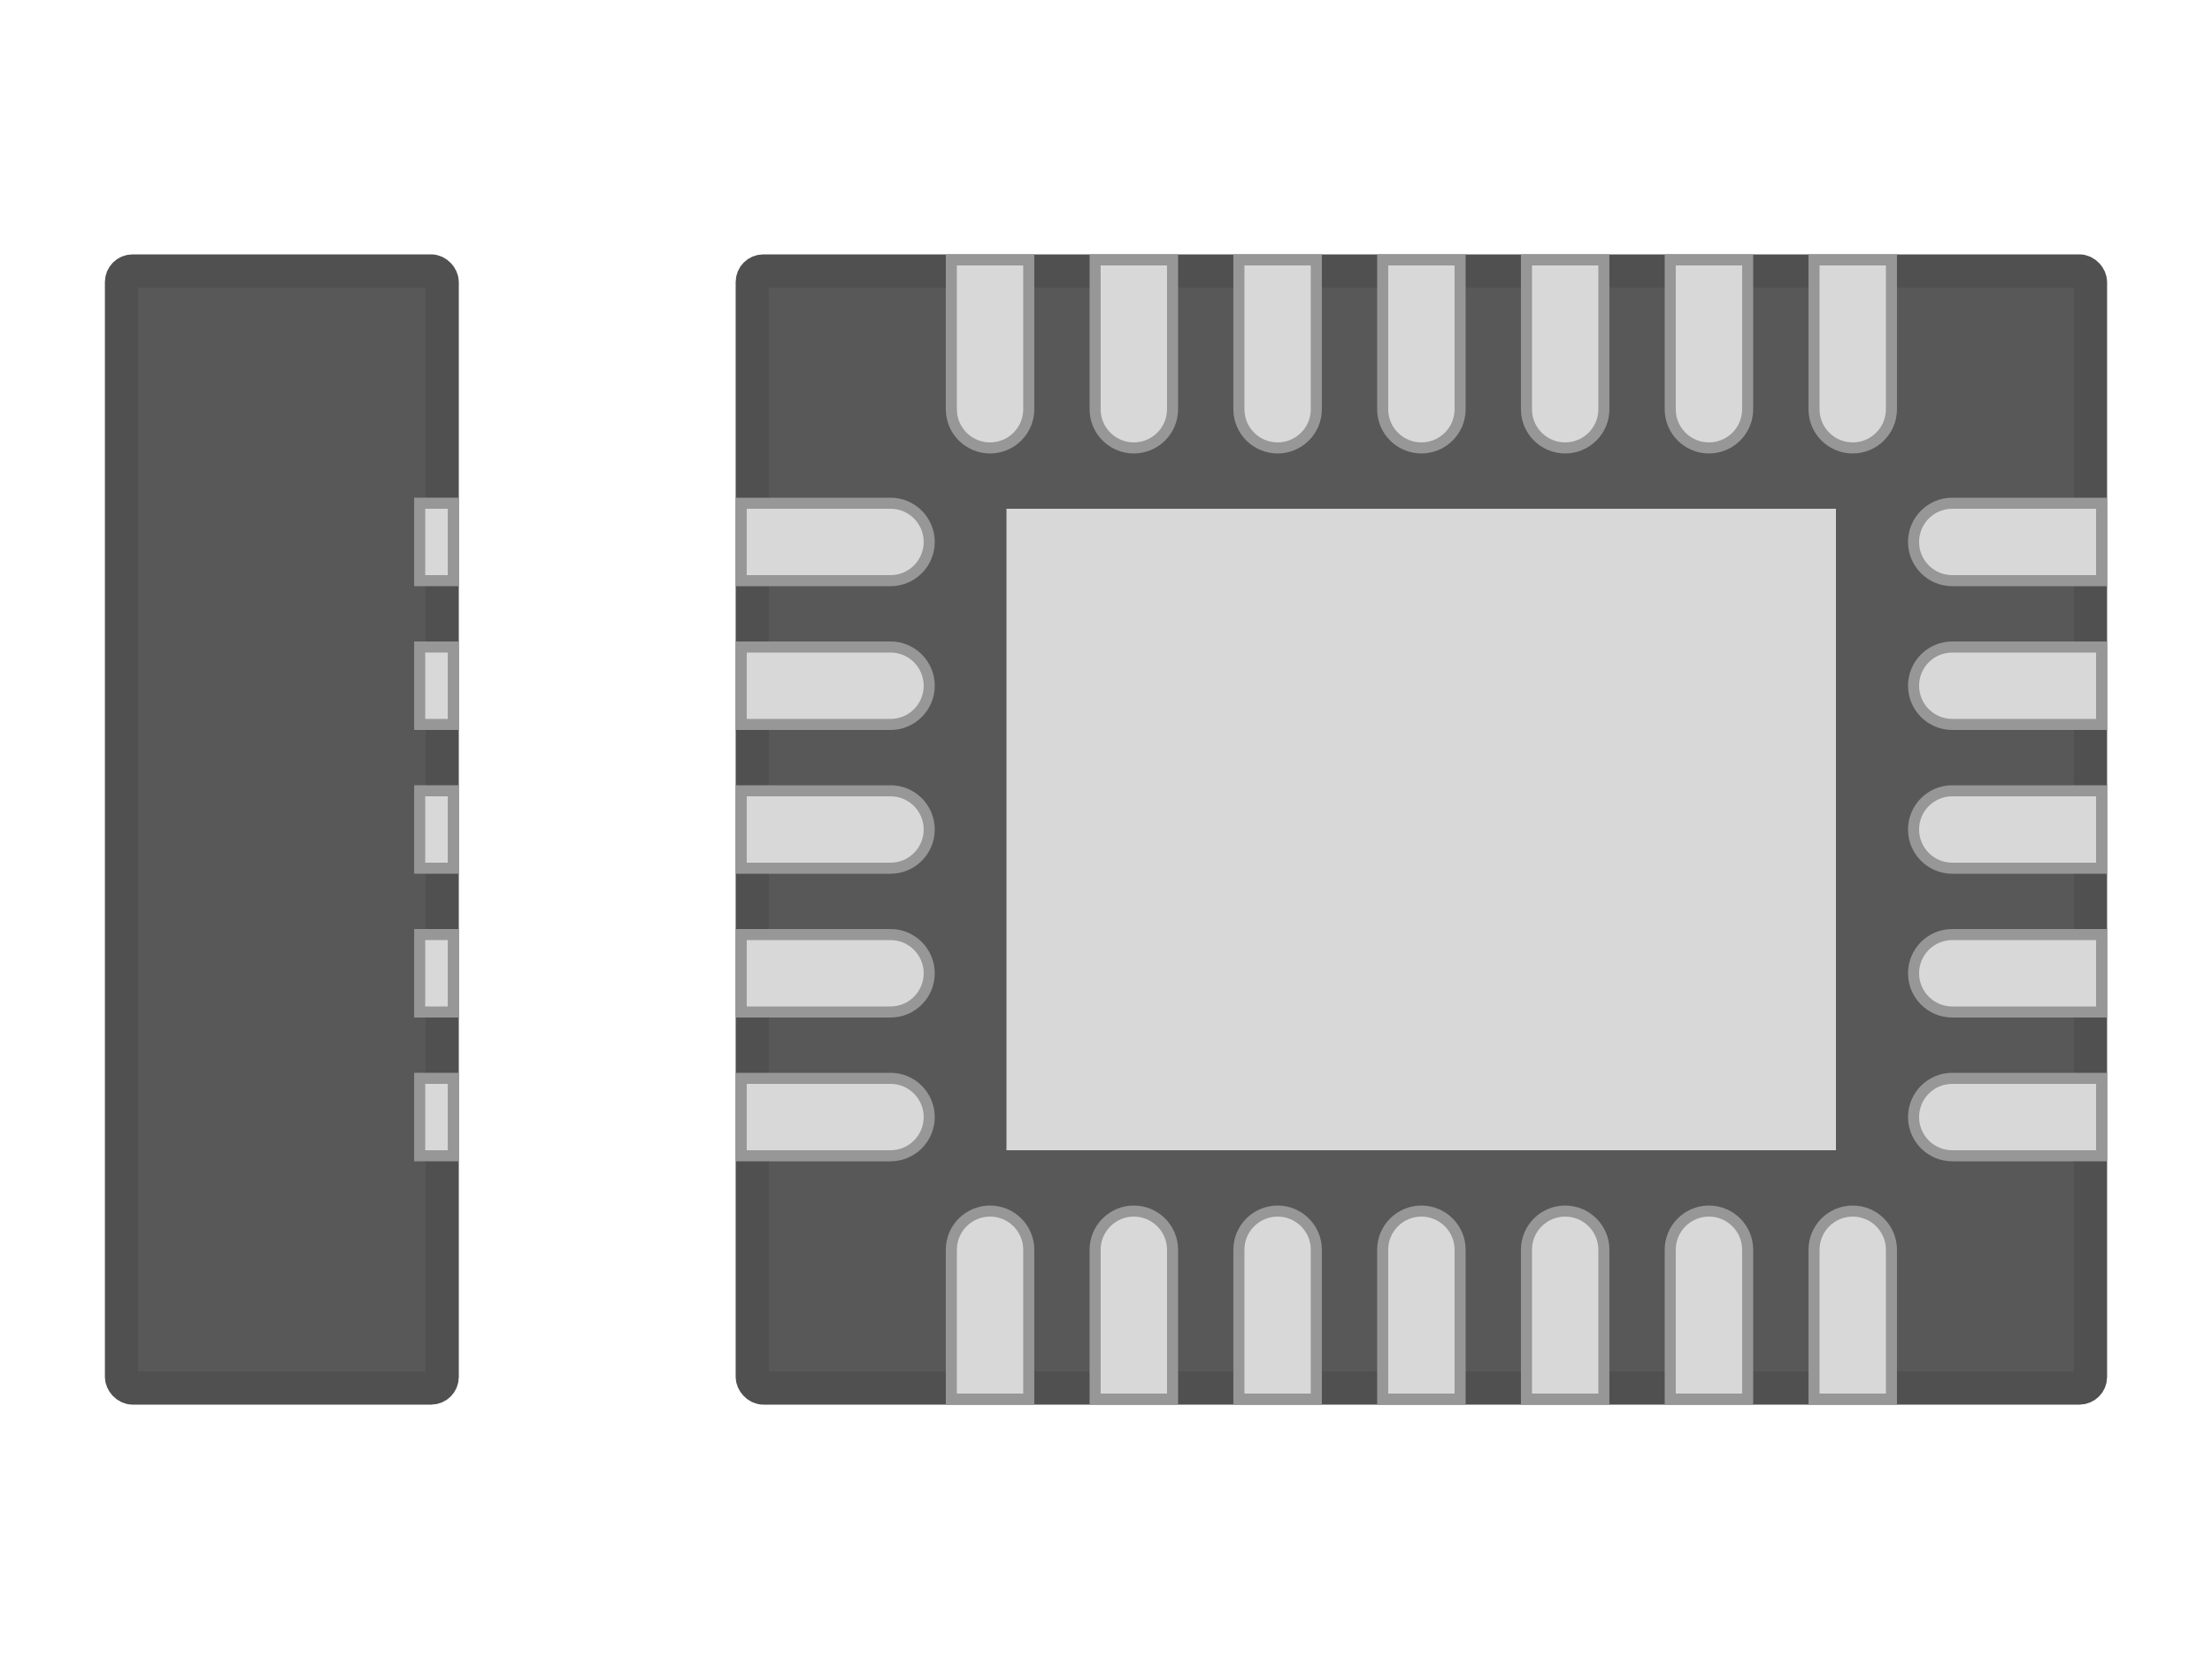 <?xml version="1.0" encoding="UTF-8"?>
<svg width="200px" height="150px" viewBox="0 0 200 150" version="1.1" xmlns="http://www.w3.org/2000/svg" xmlns:xlink="http://www.w3.org/1999/xlink">
    <!-- Generator: Sketch 50.2 (55047) - http://www.bohemiancoding.com/sketch -->
    <title>QFN Thermal</title>
    <desc>Created with Sketch.</desc>
    <defs></defs>
    <g id="QFN-Thermal" stroke="none" stroke-width="1" fill="none" fill-rule="evenodd">
        <rect id="Rectangle-31" stroke="#505050" stroke-width="3" fill="#585858" x="68.016" y="24.5" width="121" height="101" rx="1"></rect>
        <path d="M91,46 L166,46 L166,104 L91,104 L91,46 Z" id="Rectangle-21" fill="#D8D8D8"></path>
        <rect id="Rectangle-31" stroke="#505050" stroke-width="3" fill="#585858" x="10.984" y="24.5" width="29" height="101" rx="1"></rect>
        <path d="M151.016,126.5 L158.016,126.5 L158.016,112.995 C158.016,111.067 156.448,109.5 154.516,109.5 C152.586,109.5 151.016,111.066 151.016,112.995 L151.016,126.5 Z" id="Rectangle-32" stroke="#979797" fill="#D8D8D8" transform="translate(154.516, 118) rotate(-360) translate(-154.516, -118) "></path>
        <path d="M164.016,126.5 L171.016,126.5 L171.016,112.995 C171.016,111.067 169.448,109.5 167.516,109.5 C165.586,109.5 164.016,111.066 164.016,112.995 L164.016,126.5 Z" id="Rectangle-32" stroke="#979797" fill="#D8D8D8" transform="translate(167.516, 118) rotate(-360) translate(-167.516, -118) "></path>
        <path d="M138.016,126.5 L145.016,126.5 L145.016,112.995 C145.016,111.067 143.448,109.5 141.516,109.5 C139.586,109.5 138.016,111.066 138.016,112.995 L138.016,126.5 Z" id="Rectangle-32" stroke="#979797" fill="#D8D8D8" transform="translate(141.516, 118) rotate(-360) translate(-141.516, -118) "></path>
        <path d="M125.016,126.5 L132.016,126.5 L132.016,112.995 C132.016,111.067 130.448,109.5 128.516,109.5 C126.586,109.5 125.016,111.066 125.016,112.995 L125.016,126.5 Z" id="Rectangle-32" stroke="#979797" fill="#D8D8D8" transform="translate(128.516, 118) rotate(-360) translate(-128.516, -118) "></path>
        <path d="M112.016,126.5 L119.016,126.5 L119.016,112.995 C119.016,111.067 117.448,109.5 115.516,109.5 C113.586,109.5 112.016,111.066 112.016,112.995 L112.016,126.5 Z" id="Rectangle-32" stroke="#979797" fill="#D8D8D8" transform="translate(115.516, 118) rotate(-360) translate(-115.516, -118) "></path>
        <path d="M99.016,126.5 L106.016,126.5 L106.016,112.995 C106.016,111.067 104.448,109.5 102.516,109.5 C100.586,109.5 99.016,111.066 99.016,112.995 L99.016,126.5 Z" id="Rectangle-32" stroke="#979797" fill="#D8D8D8" transform="translate(102.516, 118) rotate(-360) translate(-102.516, -118) "></path>
        <path d="M86.016,126.5 L93.016,126.5 L93.016,112.995 C93.016,111.067 91.448,109.5 89.516,109.5 C87.586,109.5 86.016,111.066 86.016,112.995 L86.016,126.5 Z" id="Rectangle-32" stroke="#979797" fill="#D8D8D8" transform="translate(89.516, 118) rotate(-360) translate(-89.516, -118) "></path>
        <path d="M151.016,40.5 L158.016,40.5 L158.016,26.995 C158.016,25.067 156.448,23.5 154.516,23.5 C152.586,23.5 151.016,25.066 151.016,26.995 L151.016,40.5 Z" id="Rectangle-32" stroke="#979797" fill="#D8D8D8" transform="translate(154.516, 32) rotate(-180) translate(-154.516, -32) "></path>
        <path d="M164.016,40.5 L171.016,40.5 L171.016,26.995 C171.016,25.067 169.448,23.5 167.516,23.5 C165.586,23.5 164.016,25.066 164.016,26.995 L164.016,40.5 Z" id="Rectangle-32" stroke="#979797" fill="#D8D8D8" transform="translate(167.516, 32) rotate(-180) translate(-167.516, -32) "></path>
        <path d="M138.016,40.5 L145.016,40.5 L145.016,26.995 C145.016,25.067 143.448,23.5 141.516,23.5 C139.586,23.5 138.016,25.066 138.016,26.995 L138.016,40.5 Z" id="Rectangle-32" stroke="#979797" fill="#D8D8D8" transform="translate(141.516, 32) rotate(-180) translate(-141.516, -32) "></path>
        <path d="M125.016,40.5 L132.016,40.5 L132.016,26.995 C132.016,25.067 130.448,23.5 128.516,23.5 C126.586,23.5 125.016,25.066 125.016,26.995 L125.016,40.5 Z" id="Rectangle-32" stroke="#979797" fill="#D8D8D8" transform="translate(128.516, 32) rotate(-180) translate(-128.516, -32) "></path>
        <path d="M112.016,40.5 L119.016,40.5 L119.016,26.995 C119.016,25.067 117.448,23.5 115.516,23.5 C113.586,23.5 112.016,25.066 112.016,26.995 L112.016,40.5 Z" id="Rectangle-32" stroke="#979797" fill="#D8D8D8" transform="translate(115.516, 32) rotate(-180) translate(-115.516, -32) "></path>
        <path d="M99.016,40.5 L106.016,40.5 L106.016,26.995 C106.016,25.067 104.448,23.5 102.516,23.5 C100.586,23.5 99.016,25.066 99.016,26.995 L99.016,40.5 Z" id="Rectangle-32" stroke="#979797" fill="#D8D8D8" transform="translate(102.516, 32) rotate(-180) translate(-102.516, -32) "></path>
        <path d="M86.016,40.5 L93.016,40.5 L93.016,26.995 C93.016,25.067 91.448,23.5 89.516,23.5 C87.586,23.5 86.016,25.066 86.016,26.995 L86.016,40.5 Z" id="Rectangle-32" stroke="#979797" fill="#D8D8D8" transform="translate(89.516, 32) rotate(-180) translate(-89.516, -32) "></path>
        <path d="M72.016,57.5 L79.016,57.5 L79.016,43.995 C79.016,42.067 77.448,40.5 75.516,40.5 C73.586,40.5 72.016,42.066 72.016,43.995 L72.016,57.5 Z" id="Rectangle-32" stroke="#979797" fill="#D8D8D8" transform="translate(75.516, 49) rotate(-270) translate(-75.516, -49) "></path>
        <path d="M72.016,70.5 L79.016,70.5 L79.016,56.995 C79.016,55.067 77.448,53.5 75.516,53.5 C73.586,53.5 72.016,55.066 72.016,56.995 L72.016,70.5 Z" id="Rectangle-32" stroke="#979797" fill="#D8D8D8" transform="translate(75.516, 62) rotate(-270) translate(-75.516, -62) "></path>
        <path d="M72.016,83.5 L79.016,83.5 L79.016,69.995 C79.016,68.067 77.448,66.5 75.516,66.5 C73.586,66.5 72.016,68.066 72.016,69.995 L72.016,83.5 Z" id="Rectangle-32" stroke="#979797" fill="#D8D8D8" transform="translate(75.516, 75) rotate(-270) translate(-75.516, -75) "></path>
        <path d="M72.016,96.5 L79.016,96.5 L79.016,82.995 C79.016,81.067 77.448,79.5 75.516,79.5 C73.586,79.5 72.016,81.066 72.016,82.995 L72.016,96.5 Z" id="Rectangle-32" stroke="#979797" fill="#D8D8D8" transform="translate(75.516, 88) rotate(-270) translate(-75.516, -88) "></path>
        <path d="M72.016,109.5 L79.016,109.5 L79.016,95.995 C79.016,94.067 77.448,92.5 75.516,92.5 C73.586,92.5 72.016,94.066 72.016,95.995 L72.016,109.5 Z" id="Rectangle-32" stroke="#979797" fill="#D8D8D8" transform="translate(75.516, 101) rotate(-270) translate(-75.516, -101) "></path>
        <path d="M178.016,57.5 L185.016,57.5 L185.016,43.995 C185.016,42.067 183.448,40.5 181.516,40.5 C179.586,40.5 178.016,42.066 178.016,43.995 L178.016,57.5 Z" id="Rectangle-32" stroke="#979797" fill="#D8D8D8" transform="translate(181.516, 49) rotate(-90) translate(-181.516, -49) "></path>
        <path d="M178.016,70.5 L185.016,70.5 L185.016,56.995 C185.016,55.067 183.448,53.5 181.516,53.5 C179.586,53.5 178.016,55.066 178.016,56.995 L178.016,70.5 Z" id="Rectangle-32" stroke="#979797" fill="#D8D8D8" transform="translate(181.516, 62) rotate(-90) translate(-181.516, -62) "></path>
        <path d="M178.016,83.5 L185.016,83.5 L185.016,69.995 C185.016,68.067 183.448,66.5 181.516,66.5 C179.586,66.5 178.016,68.066 178.016,69.995 L178.016,83.5 Z" id="Rectangle-32" stroke="#979797" fill="#D8D8D8" transform="translate(181.516, 75) rotate(-90) translate(-181.516, -75) "></path>
        <path d="M178.016,96.5 L185.016,96.5 L185.016,82.995 C185.016,81.067 183.448,79.5 181.516,79.5 C179.586,79.5 178.016,81.066 178.016,82.995 L178.016,96.5 Z" id="Rectangle-32" stroke="#979797" fill="#D8D8D8" transform="translate(181.516, 88) rotate(-90) translate(-181.516, -88) "></path>
        <path d="M178.016,109.5 L185.016,109.5 L185.016,95.995 C185.016,94.067 183.448,92.5 181.516,92.5 C179.586,92.5 178.016,94.066 178.016,95.995 L178.016,109.5 Z" id="Rectangle-32" stroke="#979797" fill="#D8D8D8" transform="translate(181.516, 101) rotate(-90) translate(-181.516, -101) "></path>
        <path d="M37.946,104.5 L40.984,104.5 L40.984,97.5 L37.946,97.5 L37.946,104.5 Z" id="Rectangle-32" stroke="#979797" fill="#D8D8D8"></path>
        <path d="M37.946,91.5 L40.984,91.5 L40.984,84.5 L37.946,84.5 L37.946,91.5 Z" id="Rectangle-32" stroke="#979797" fill="#D8D8D8"></path>
        <path d="M37.946,78.5 L40.984,78.5 L40.984,71.5 L37.946,71.5 L37.946,78.5 Z" id="Rectangle-32" stroke="#979797" fill="#D8D8D8"></path>
        <path d="M37.946,65.5 L40.984,65.5 L40.984,58.5 L37.946,58.5 L37.946,65.5 Z" id="Rectangle-32" stroke="#979797" fill="#D8D8D8"></path>
        <path d="M37.946,52.5 L40.984,52.5 L40.984,45.5 L37.946,45.5 L37.946,52.5 Z" id="Rectangle-32" stroke="#979797" fill="#D8D8D8"></path>
    </g>
</svg>